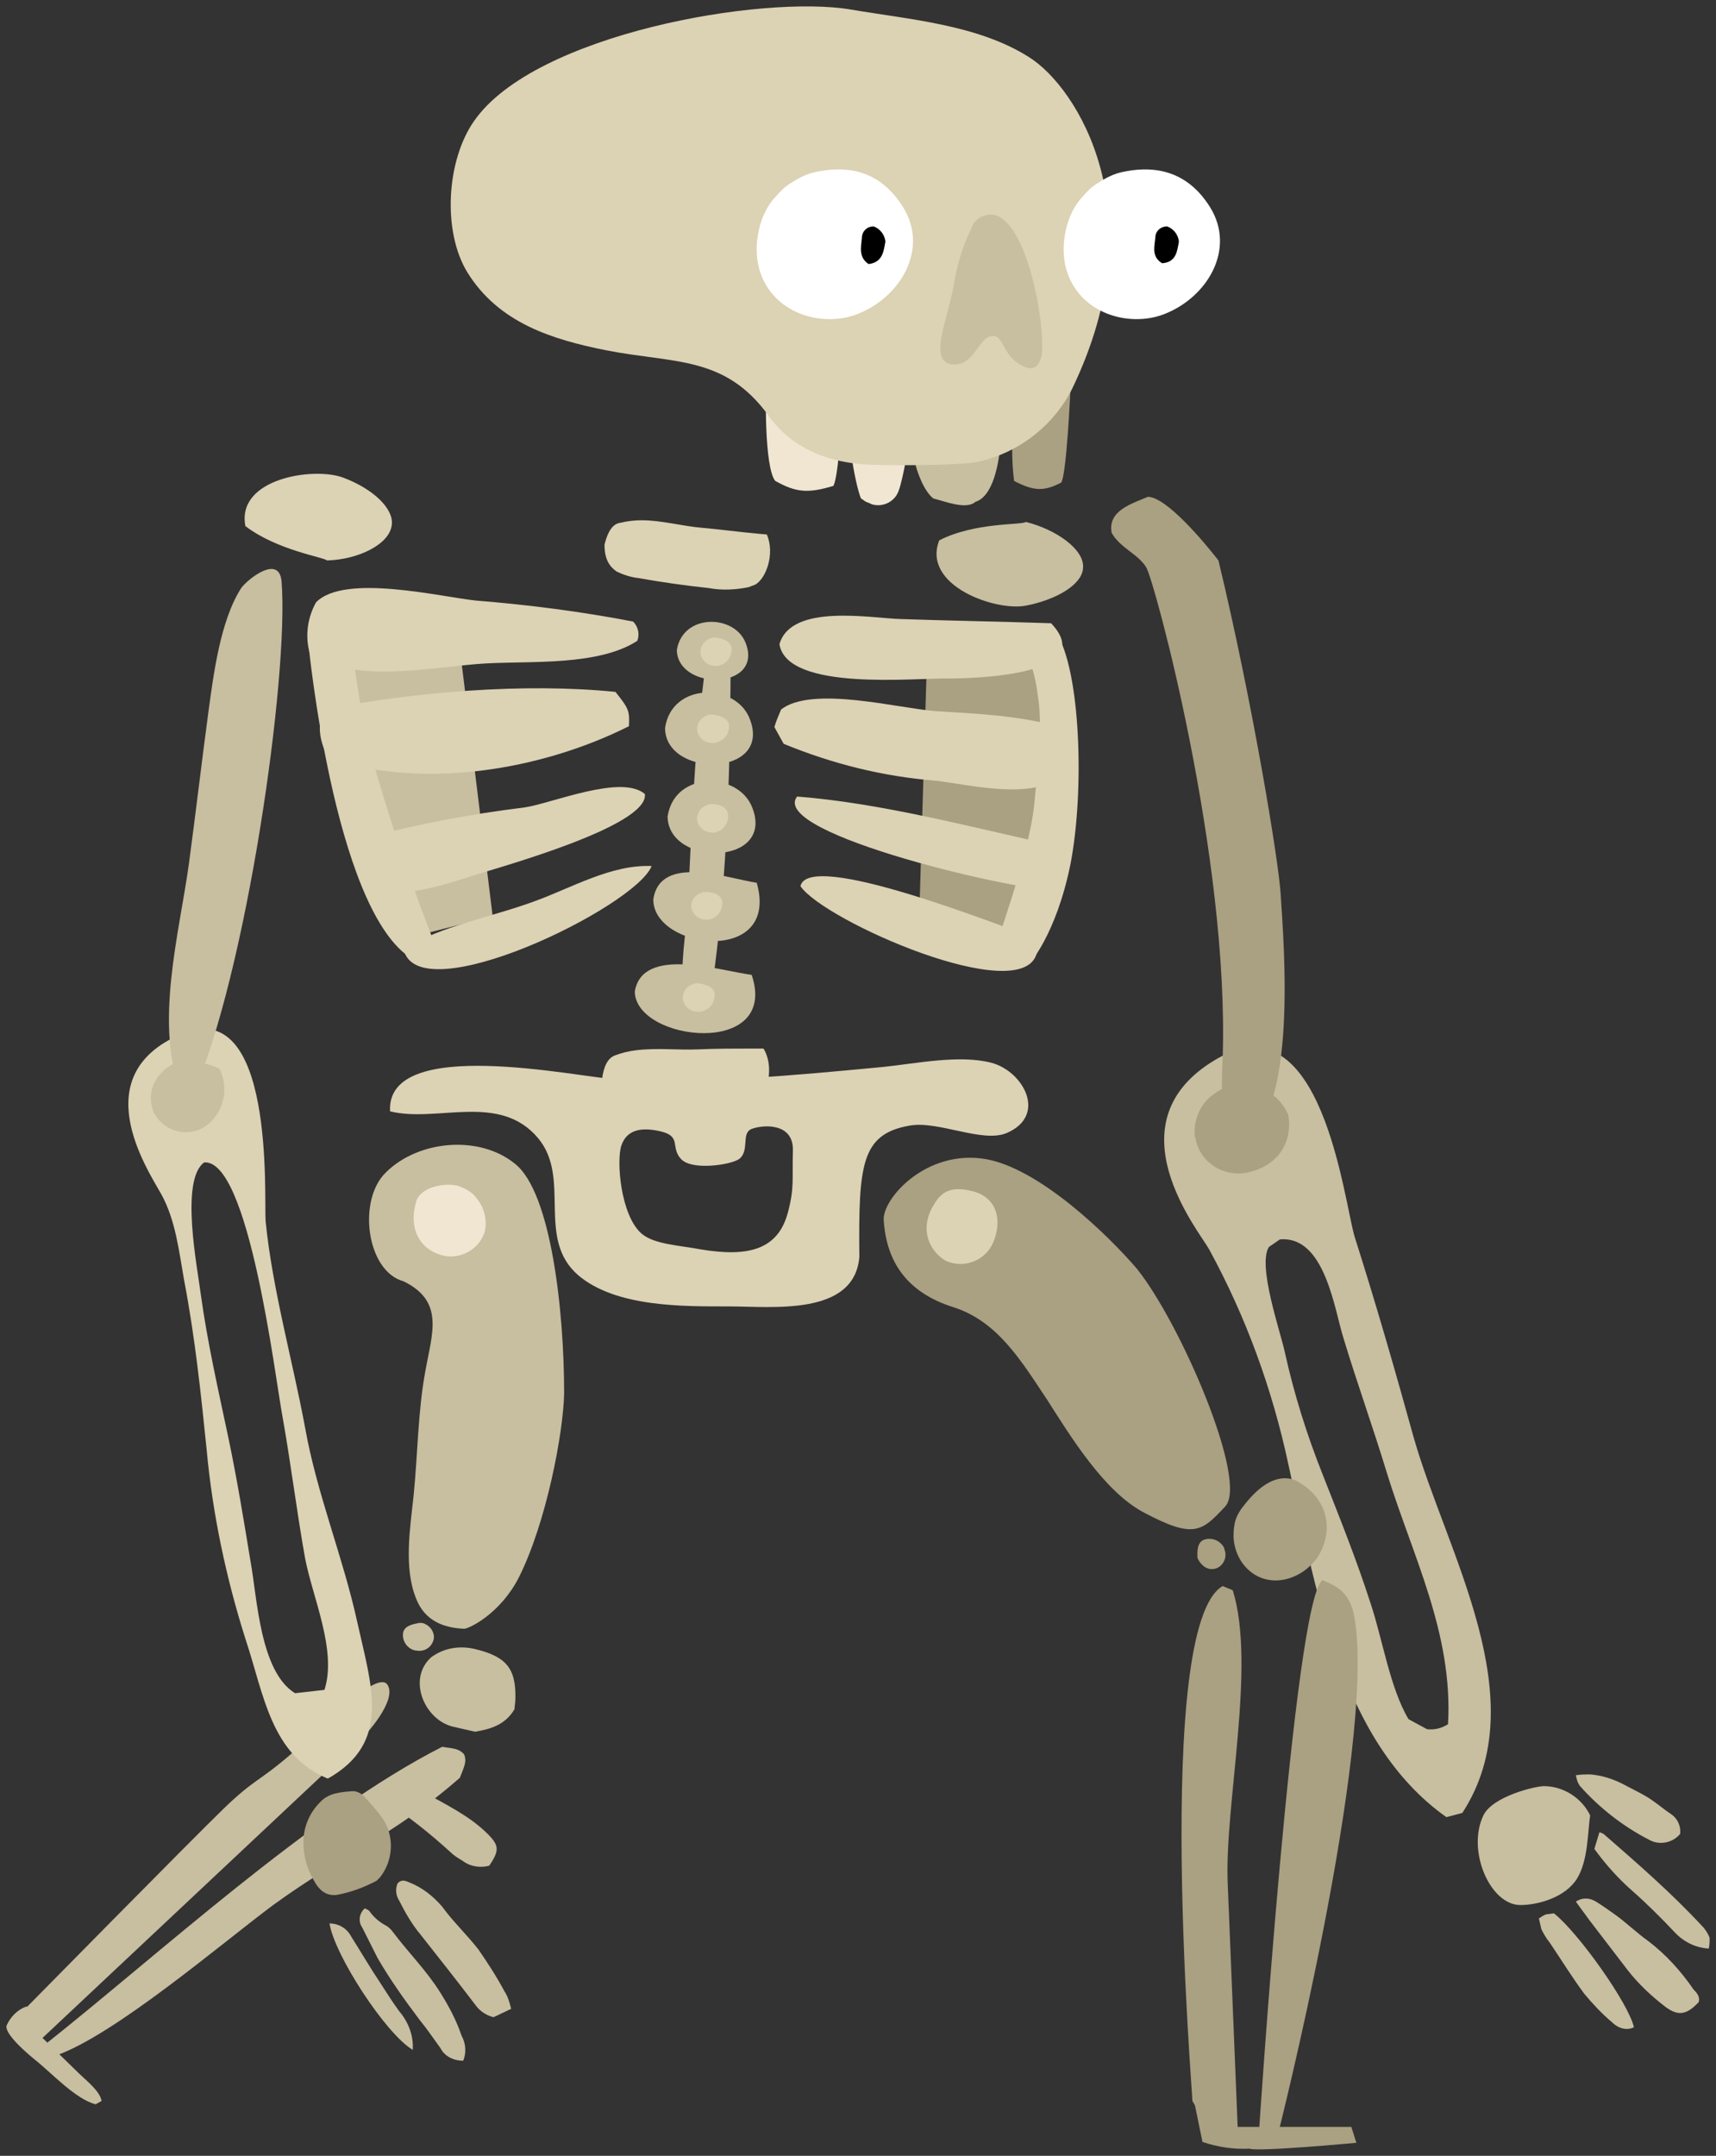 <?xml version="1.0"?>
<svg xmlns="http://www.w3.org/2000/svg" xmlns:xlink="http://www.w3.org/1999/xlink" width="134.027" height="168.322" viewBox="16.079 12.104 134.027 168.322" version="1.1" xml:space="preserve">
  <rect x="16.079" y="12.104" width="134.027" height="168.322" fill="#333333" stroke="none"/>
  <defs/>
  <g>
    <title>skeleton-e</title>
    <desc>Created with Sketch.</desc>
    <g id="skeleton-e" stroke="none" stroke-width="1" fill="none" fill-rule="evenodd">
      <path d="M130.294,153.656 L129.046,153.983 C120.638,148.034 118.799,135.81 116.697,126.397 C115.449,120.579 113.413,114.957 110.523,109.662 C109.734,108.224 102.706,99.726 111.048,94.823 C119.325,89.921 121.032,105.871 121.886,108.682 C123.528,113.846 125.039,119.075 126.484,124.305 C129.046,133.326 136.075,144.766 130.294,153.656 Z M115.186,109.466 C114.267,110.904 116.106,116.134 116.434,117.703 C117.157,120.971 118.142,124.109 119.39,127.247 C120.704,130.581 122.018,133.849 123.134,137.314 C124.054,140.059 124.645,143.916 126.09,146.335 L127.535,147.119 C128.126,147.184 128.652,147.054 129.177,146.727 C129.572,139.602 126.419,133.653 124.382,127.051 C123.331,123.586 122.083,120.121 121.032,116.657 C120.31,114.434 119.587,108.551 116.04,108.878 L115.186,109.466 Z" id="Shape" fill="#C8BEA0" fill-rule="nonzero"/>
      <path d="M105.727,50.895 C107.173,50.895 110.128,54.425 111.245,55.863 C113.938,67.041 115.975,79.527 116.106,81.946 C116.369,86.064 117.42,98.876 113.216,101.36 C111.179,100.707 111.508,96.392 111.574,94.693 C112.099,79.069 106.253,57.432 105.596,56.386 C104.939,55.34 103.56,54.882 102.903,53.706 C102.575,51.941 104.545,51.418 105.727,50.895 Z" id="Shape" fill="#AAA082" fill-rule="nonzero"/>
      <path d="M116.697,99.138 C117.091,101.556 115.646,103.191 113.544,103.648 C111.705,104.04 109.866,102.929 109.472,101.099 C109.472,101.033 109.472,100.968 109.406,100.903 C109.275,99.661 109.734,98.484 110.654,97.7 C110.917,97.504 111.179,97.307 111.442,97.177 C111.836,96.981 112.23,96.85 112.625,96.85 C113.807,96.85 115.646,96.915 116.697,99.138 Z" id="Shape" fill="#AAA082" fill-rule="nonzero"/>
      <path d="M140.278,153.852 C139.622,152.479 138.176,151.564 136.666,151.564 C136.009,151.564 132.659,152.349 131.936,153.852 C130.623,156.598 132.462,160.847 134.826,160.847 C136.206,160.847 138.308,160.258 139.227,158.82 C140.147,157.382 140.081,155.029 140.278,153.852 Z" id="Shape" fill="#C8BEA0" fill-rule="nonzero"/>
      <path d="M139.162,160.585 L140.213,162.023 L143.169,165.88 C144.023,166.991 145.074,167.972 146.19,168.822 C147.175,169.541 147.832,169.41 148.752,168.43 C148.883,168.037 148.621,167.711 148.358,167.449 C147.373,166.011 146.19,164.704 144.811,163.658 C143.891,163.004 143.103,162.219 142.183,161.566 C141.724,161.239 141.264,160.912 140.738,160.585 C140.213,160.258 139.622,160.258 139.162,160.585 Z" id="Shape" fill="#C8BEA0" fill-rule="nonzero"/>
      <path d="M143.694,170.391 C143.3,168.56 139.359,163.004 137.454,161.5 C137.257,161.5 137.06,161.566 136.863,161.566 C136.666,161.631 136.469,161.762 136.272,161.893 C136.337,162.154 136.403,162.481 136.469,162.742 C136.666,163.135 136.863,163.461 137.125,163.788 C138.045,165.161 138.899,166.534 139.819,167.776 C140.475,168.56 141.198,169.345 141.986,169.998 C142.512,170.521 143.169,170.652 143.694,170.391 Z" id="Shape" fill="#C8BEA0" fill-rule="nonzero"/>
      <path d="M141.001,155.16 L140.607,156.467 C141.461,157.644 142.446,158.755 143.563,159.735 C144.679,160.716 145.796,161.827 146.847,162.939 C147.57,163.723 148.489,164.181 149.54,164.246 C149.606,163.984 149.606,163.723 149.606,163.396 C149.475,163.069 149.277,162.742 149.015,162.481 C146.65,159.932 144.023,157.644 141.395,155.356 C141.264,155.225 141.132,155.225 141.001,155.16 Z" id="Shape" fill="#C8BEA0" fill-rule="nonzero"/>
      <path d="M147.307,155.29 C147.373,154.702 147.11,154.114 146.65,153.787 C146.059,153.395 145.533,152.937 144.942,152.545 C144.22,152.087 143.497,151.76 142.775,151.368 C141.986,150.976 141.132,150.714 140.278,150.649 C139.884,150.649 139.556,150.649 139.162,150.714 C139.227,151.041 139.293,151.303 139.49,151.564 C141.001,153.264 142.84,154.702 144.876,155.748 C145.665,156.205 146.716,156.009 147.307,155.29 Z" id="Shape" fill="#C8BEA0" fill-rule="nonzero"/>
      <path d="M117.157,127.639 C119.456,128.75 120.31,131.038 119.259,133.195 C118.471,134.895 116.172,136.137 114.267,135.156 C113.15,134.568 112.493,133.391 112.427,132.149 C112.427,131.823 112.427,131.496 112.493,131.169 C112.559,130.711 112.756,130.319 113.019,129.927 C113.807,128.881 115.318,127.051 117.157,127.639 Z" id="Shape" fill="#AAA082" fill-rule="nonzero"/>
      <path d="M110.063,132.346 C110.72,132.084 111.442,132.411 111.705,132.999 C111.705,132.999 111.705,133.065 111.705,133.065 C111.968,133.653 111.639,134.372 111.048,134.568 C110.654,134.699 110.26,134.568 109.997,134.307 C109.8,134.111 109.669,133.914 109.603,133.718 C109.603,133.326 109.537,132.607 110.063,132.346 Z" id="Shape" fill="#AAA082" fill-rule="nonzero"/>
      <path d="M111.771,129.731 C109.931,131.692 109.34,132.28 105.399,130.188 C102.312,128.554 99.684,124.24 97.845,121.363 C95.875,118.422 94.035,115.284 90.554,114.173 C86.81,112.996 85.299,110.512 85.102,107.374 C84.971,105.74 88.386,101.818 93.05,102.602 C97.254,103.321 102.64,108.551 104.874,111.166 C108.289,115.415 113.61,127.77 111.771,129.731 Z" id="Shape" fill="#AAA082" fill-rule="nonzero"/>
      <path d="M91.933,105.086 C94.035,105.544 94.364,107.505 93.641,109.139 C93.05,110.512 91.408,111.166 90.028,110.577 C89.963,110.577 89.963,110.512 89.897,110.512 C89.043,109.989 88.518,109.139 88.452,108.159 C88.452,107.897 88.452,107.636 88.518,107.374 C88.583,107.047 88.715,106.721 88.846,106.459 C89.306,105.675 89.831,104.563 91.933,105.086 Z" id="Shape" fill="#DCD2B4" fill-rule="nonzero"/>
      <path d="M115.843,178.954 L114.398,178.758 C114.398,178.758 117.157,136.66 119.39,135.483 C120.441,135.941 121.558,136.398 121.886,138.49 C123.528,148.688 115.843,178.954 115.843,178.954 Z" id="Shape" fill="#AAA082" fill-rule="nonzero"/>
      <path d="M111.574,135.941 L112.362,136.268 C114.201,142.151 111.705,153.068 111.968,159.147 L112.756,178.431 L110.851,178.889 L109.209,176.143 C109.275,176.143 106.122,139.079 111.574,135.941 Z" id="Shape" fill="#AAA082" fill-rule="nonzero"/>
      <path d="M121.624,178.17 C121.624,178.17 112.625,178.17 111.968,178.17 C111.902,178.366 112.165,175.097 112.165,175.097 C111.179,175.424 110.26,175.751 109.34,176.143 L109.997,179.346 C111.179,179.739 112.427,179.935 113.675,179.869 C114.267,180.131 122.018,179.412 122.018,179.412 L121.624,178.17 Z" id="Shape" fill="#AAA082" fill-rule="nonzero"/>
      <path d="M42.209,60.243 C42.209,60.243 43.72,83.907 49.697,84.887 L54.558,83.645 L51.799,61.158 L42.209,60.243 Z" id="Shape" fill="#C8BEA0" fill-rule="nonzero"/>
      <path d="M88.518,62.269 L87.861,84.168 L95.283,84.887 C95.283,84.887 101.261,67.76 97.911,61.354 L88.518,62.269 Z" id="Shape" fill="#AAA082" fill-rule="nonzero"/>
      <path d="M96.203,52.856 C95.875,53.118 92.262,52.856 89.437,54.294 C88.058,57.824 93.838,59.851 96.203,59.393 C98.568,58.935 100.604,57.759 100.67,56.451 C100.801,55.013 98.568,53.444 96.203,52.856 Z" id="Shape" fill="#C8BEA0" fill-rule="nonzero"/>
      <path d="M83.197,110.251 C82.803,114.892 76.366,114.107 73.016,114.107 C69.403,114.107 64.214,114.173 61.258,111.689 C57.908,108.812 60.732,104.106 58.105,100.968 C55.083,97.373 50.223,99.791 46.544,98.876 C46.216,92.928 61.126,96.196 64.279,96.392 C71.242,96.719 78.139,96.065 85.036,95.412 C87.598,95.15 91.014,94.431 93.51,95.085 C96.006,95.739 97.911,99.203 94.692,100.576 C92.787,101.36 89.372,99.595 87.138,99.988 C83.328,100.641 83.131,103.06 83.197,110.251 Z M64.608,101.556 C64.214,102.733 64.542,106.982 66.184,108.42 C67.17,109.27 69.14,109.335 70.848,109.662 C74.461,110.251 76.825,109.728 77.614,106.786 C78.139,104.825 77.942,104.171 78.008,101.949 C78.074,99.726 75.643,99.922 74.789,100.249 C73.935,100.576 74.658,101.949 73.804,102.602 C73.147,103.06 70.125,103.518 69.272,102.602 C68.418,101.687 69.337,100.837 67.695,100.445 C66.053,100.053 65.002,100.38 64.608,101.556 Z" id="Shape" fill="#DCD2B4" fill-rule="nonzero"/>
      <path d="M63.097,96.392 C63.228,95.346 63.557,94.693 64.148,94.496 C64.674,94.3 65.199,94.17 65.79,94.104 C67.367,93.908 69.009,94.104 70.585,94.039 C72.03,93.974 73.475,93.974 74.986,93.974 L75.709,93.974 C76.563,95.346 76.037,97.438 75.315,97.961 C75.183,98.092 74.986,98.157 74.789,98.223 C73.804,98.549 72.753,98.746 71.768,98.68 C69.928,98.746 68.089,98.68 66.184,98.549 C65.593,98.549 65.002,98.484 64.411,98.288 C63.688,98.026 63.294,97.569 63.097,96.392 Z" id="Shape" fill="#DCD2B4" fill-rule="nonzero"/>
      <path d="M63.294,54.621 C63.557,53.575 63.951,52.987 64.542,52.921 C65.068,52.791 65.659,52.725 66.184,52.725 C67.761,52.725 69.337,53.183 70.914,53.314 C72.359,53.444 73.804,53.64 75.249,53.771 L75.972,53.837 C76.628,55.34 75.906,57.301 75.052,57.759 C74.855,57.824 74.724,57.889 74.526,57.955 C73.541,58.151 72.49,58.216 71.439,58.02 C69.6,57.824 67.761,57.563 65.922,57.236 C65.33,57.17 64.739,56.974 64.214,56.713 C63.688,56.321 63.294,55.798 63.294,54.621 Z" id="Shape" fill="#DCD2B4" fill-rule="nonzero"/>
      <path d="M40.238,62.988 C39.91,61.681 40.107,60.308 40.764,59.132 C42.997,56.844 50.617,58.739 53.31,59.001 C57.382,59.328 61.455,59.851 65.527,60.635 C65.922,61.027 66.053,61.616 65.856,62.139 C62.834,64.1 57.579,63.707 54.032,63.904 C50.223,64.1 43.391,65.668 40.238,62.988 Z" id="Shape" fill="#DCD2B4" fill-rule="nonzero"/>
      <path d="M41.683,71.29 C41.092,69.983 40.764,68.806 41.421,67.499 C48.383,66.126 57.054,65.407 64.148,66.126 C65.199,67.433 65.265,67.63 65.199,68.806 C58.302,72.271 49.04,73.774 41.683,71.29 Z" id="Shape" fill="#DCD2B4" fill-rule="nonzero"/>
      <path d="M44.508,77.566 C48.646,76.454 52.784,75.67 57.054,75.147 C59.222,74.82 64.608,72.532 66.447,74.101 C66.775,76.651 54.689,79.919 52.916,80.507 C51.142,81.096 47.332,82.272 45.493,81.684 C43.26,80.965 43.982,79.461 44.508,77.566 Z" id="Shape" fill="#DCD2B4" fill-rule="nonzero"/>
      <path d="M47.595,86.195 C50.617,84.364 54.492,83.711 57.842,82.468 C60.732,81.423 63.82,79.592 66.973,79.723 C65.725,82.926 48.646,91.228 47.595,86.195 Z" id="Shape" fill="#DCD2B4" fill-rule="nonzero"/>
      <path d="M43.391,60.439 L40.173,62.4 C40.173,62.4 42.143,82.665 47.989,86.783 L50.551,87.11 C48.383,81.749 46.544,76.258 44.968,70.702 C44.179,67.303 43.654,63.904 43.391,60.439 Z" id="Shape" fill="#DCD2B4" fill-rule="nonzero"/>
      <path d="M77.285,70.179 L76.563,68.872 C76.694,68.414 76.891,67.956 77.088,67.499 C79.519,65.603 86.35,67.433 89.175,67.63 C92.327,67.826 95.349,67.956 98.436,68.741 C99.027,69.656 99.356,70.702 99.487,71.813 C98.108,75.016 91.671,73.317 89.109,73.055 C85.036,72.728 81.095,71.748 77.285,70.179 Z" id="Shape" fill="#DCD2B4" fill-rule="nonzero"/>
      <path d="M76.957,62.4 C77.876,59.197 84.117,60.374 86.416,60.439 C90.357,60.57 94.232,60.635 98.174,60.766 C102.115,64.949 91.539,65.08 90.225,65.08 C87.664,65.015 77.548,66.126 76.957,62.4 Z" id="Shape" fill="#DCD2B4" fill-rule="nonzero"/>
      <path d="M78.336,74.297 C85.036,74.82 91.999,76.716 98.633,78.154 L99.29,79.135 C99.356,79.984 99.159,80.834 98.765,81.619 C96.334,81.88 76.037,77.239 78.336,74.297 Z" id="Shape" fill="#DCD2B4" fill-rule="nonzero"/>
      <path d="M78.599,81.292 C79.256,78.416 94.232,84.43 96.597,85.214 L97.057,86.521 C95.94,90.836 80.373,83.972 78.599,81.292 Z" id="Shape" fill="#DCD2B4" fill-rule="nonzero"/>
      <path d="M93.444,87.306 L96.466,87.371 C96.466,87.371 98.568,85.083 99.684,79.592 C100.801,73.84 100.473,64.426 98.568,61.485 L95.48,61.419 C96.334,62.923 96.925,64.623 97.123,66.322 C97.517,68.61 97.188,71.486 96.86,74.886 C96.466,78.873 93.838,85.802 93.444,87.306 Z" id="Shape" fill="#DCD2B4" fill-rule="nonzero"/>
      <path d="M71.505,61.746 C70.848,66.191 70.388,70.702 70.191,75.212 C69.994,78.023 69.928,80.834 69.731,83.645 C69.534,85.868 69.075,88.482 69.666,90.509 C70.388,91.032 70.914,90.77 71.636,89.594 C72.95,80.704 73.147,71.029 73.147,61.942 L71.505,61.746 Z" id="Shape" fill="#C8BEA0" fill-rule="nonzero"/>
      <path d="M65.659,89.528 C66.25,85.933 72.293,87.894 74.789,88.221 C76.957,94.693 65.725,93.451 65.659,89.528 Z" id="Shape" fill="#C8BEA0" fill-rule="nonzero"/>
      <path d="M67.104,82.338 C67.629,78.742 72.95,80.704 75.183,81.03 C77.023,87.502 67.104,86.26 67.104,82.338 Z" id="Shape" fill="#C8BEA0" fill-rule="nonzero"/>
      <path d="M68.221,75.866 C68.746,72.271 73.804,72.336 74.855,75.212 C76.563,79.723 68.286,79.788 68.221,75.866 Z" id="Shape" fill="#C8BEA0" fill-rule="nonzero"/>
      <path d="M68.024,68.937 C68.549,65.342 73.607,65.407 74.658,68.283 C76.366,72.794 68.024,72.859 68.024,68.937 Z" id="Shape" fill="#C8BEA0" fill-rule="nonzero"/>
      <path d="M68.943,62.858 C69.403,59.981 73.475,60.047 74.329,62.335 C75.709,65.995 69.009,66.061 68.943,62.858 Z" id="Shape" fill="#C8BEA0" fill-rule="nonzero"/>
      <path d="M71.899,89.659 C71.965,90.378 71.505,90.967 70.782,91.097 C70.782,91.097 70.717,91.097 70.717,91.097 C70.06,91.163 69.469,90.705 69.403,90.051 C69.403,89.659 69.6,89.267 69.928,89.071 C69.994,89.005 70.125,89.005 70.191,88.94 C70.323,88.875 70.454,88.875 70.585,88.875 C71.045,88.94 71.768,89.071 71.899,89.659 Z" id="Shape" fill="#DCD2B4" fill-rule="nonzero"/>
      <path d="M72.49,82.468 C72.556,83.188 72.096,83.776 71.439,83.907 C71.439,83.907 71.374,83.907 71.374,83.907 C70.717,83.972 70.125,83.514 70.06,82.861 C70.06,82.468 70.257,82.142 70.585,81.946 C70.651,81.88 70.782,81.88 70.848,81.815 C70.979,81.749 71.111,81.749 71.242,81.749 C71.636,81.749 72.359,81.88 72.49,82.468 Z" id="Shape" fill="#DCD2B4" fill-rule="nonzero"/>
      <path d="M72.95,75.67 C73.016,76.389 72.556,76.977 71.899,77.108 C71.899,77.108 71.833,77.108 71.833,77.108 C71.176,77.174 70.585,76.716 70.52,76.062 C70.52,75.67 70.717,75.278 71.045,75.082 C71.111,75.016 71.242,75.016 71.308,74.951 C71.439,74.886 71.571,74.886 71.702,74.886 C72.096,74.886 72.819,75.016 72.95,75.67 Z" id="Shape" fill="#DCD2B4" fill-rule="nonzero"/>
      <path d="M73.016,68.675 C73.081,69.395 72.622,69.983 71.899,70.114 C71.899,70.114 71.833,70.114 71.833,70.114 C71.176,70.179 70.585,69.721 70.52,69.068 C70.52,68.675 70.717,68.283 71.045,68.087 C71.111,68.022 71.242,68.022 71.308,67.956 C71.439,67.891 71.571,67.891 71.702,67.891 C72.162,67.956 72.884,68.087 73.016,68.675 Z" id="Shape" fill="#DCD2B4" fill-rule="nonzero"/>
      <path d="M73.213,62.661 C73.278,63.381 72.819,63.969 72.162,64.1 C72.162,64.1 72.096,64.1 72.096,64.1 C71.439,64.165 70.848,63.707 70.782,63.054 C70.782,62.661 70.979,62.269 71.308,62.073 C71.374,62.008 71.505,62.008 71.571,61.942 C71.702,61.877 71.833,61.877 71.965,61.877 C72.359,61.942 73.081,62.073 73.213,62.661 Z" id="Shape" fill="#DCD2B4" fill-rule="nonzero"/>
      <path d="M47.595,139.471 C47.398,140.125 47.858,140.844 48.515,140.974 C48.515,140.974 48.58,140.974 48.58,140.974 C49.237,141.105 49.828,140.713 49.96,140.059 C50.025,139.536 49.697,139.079 49.237,138.882 C49.106,138.817 48.975,138.817 48.843,138.817 C48.58,138.882 47.792,138.948 47.595,139.471 Z" id="Shape" fill="#C8BEA0" fill-rule="nonzero"/>
      <path d="M56.331,102.995 C53.573,100.707 48.777,101.099 46.216,103.648 C43.982,105.805 44.705,111.362 47.595,112.146 C50.814,113.715 49.828,116.199 49.303,119.141 C48.712,122.344 48.712,125.612 48.383,128.881 C48.121,131.365 47.595,134.503 48.58,136.921 C49.237,138.621 50.682,139.209 52.325,139.275 C52.719,139.275 55.149,138.098 56.594,135.287 C58.762,130.973 60.075,123.978 60.141,120.906 C60.141,114.304 59.09,105.217 56.331,102.995 Z" id="Shape" fill="#C8BEA0" fill-rule="nonzero"/>
      <path d="M48.646,105.74 C47.989,107.636 48.58,109.335 50.223,109.989 C51.602,110.577 53.244,109.924 53.835,108.551 C53.835,108.486 53.901,108.486 53.901,108.42 C54.164,107.505 53.967,106.459 53.31,105.675 C53.178,105.479 52.981,105.282 52.784,105.152 C52.522,104.956 52.193,104.825 51.865,104.694 C50.814,104.433 49.106,104.76 48.646,105.74 Z" id="Shape" fill="#F0E6D2" fill-rule="nonzero"/>
      <path d="M56.266,145.55 C56.266,145.354 56.331,145.027 56.331,144.766 C56.397,142.347 55.609,141.432 53.113,140.844 C51.93,140.582 50.748,140.778 49.763,141.497 C47.858,143.197 49.237,146.4 51.471,146.923 L53.178,147.315 C54.361,147.119 55.543,146.792 56.266,145.55 Z" id="Shape" fill="#C8BEA0" fill-rule="nonzero"/>
      <path d="M51.996,150.911 C52.259,150.191 52.587,149.668 52.325,149.08 C51.865,148.557 51.274,148.623 50.617,148.492 C40.435,153.656 28.415,164.769 19.481,171.829 L20.401,172.613 C24.999,171.044 33.538,163.723 37.414,160.847 C42.997,156.794 46.675,155.552 51.996,150.911 Z" id="Shape" fill="#C8BEA0" fill-rule="nonzero"/>
      <path d="M22.24,173.986 C22.766,174.509 23.882,175.359 24.014,176.143 L23.554,176.405 C21.977,176.012 20.073,173.921 18.825,172.94 C17.379,171.763 16.46,170.718 16.591,170.26 C16.92,169.541 17.445,169.018 18.168,168.756 C18.036,168.822 19.35,171.175 19.35,171.175 C19.35,171.175 22.109,173.855 22.24,173.986 Z" id="Shape" fill="#C8BEA0" fill-rule="nonzero"/>
      <path d="M46.347,143.654 C45.559,142.412 41.026,147.054 38.859,149.015 C36.297,151.237 35.969,150.976 33.538,153.329 C30.976,155.813 18.168,168.822 18.168,168.822 L17.642,170.848 L18.825,171.763 L44.442,147.707 C44.508,147.707 47.135,144.896 46.347,143.654 Z" id="Shape" fill="#C8BEA0" fill-rule="nonzero"/>
      <path d="M87.138,43.835 C88.977,43.835 92.459,43.247 94.298,43.247 C94.364,43.639 94.626,50.568 92.262,51.287 C91.539,51.941 89.831,51.222 88.977,51.026 C87.598,49.914 86.81,45.861 87.138,43.835 Z" id="Shape" fill="#C8BEA0" fill-rule="nonzero"/>
      <path d="M76.628,49.653 C75.775,48.607 75.84,42.593 75.972,41.416 C77.088,41.547 80.635,44.554 81.489,44.881 C81.883,45.469 81.489,49.588 81.161,50.045 C79.19,50.633 78.271,50.568 76.628,49.653 Z" id="Shape" fill="#F0E6D2" fill-rule="nonzero"/>
      <path d="M95.283,44.816 C95.086,46.45 95.086,48.084 95.283,49.653 C96.794,50.437 97.582,50.503 98.962,49.784 C99.356,49.261 99.684,43.116 99.75,40.893 L95.283,44.816 Z" id="Shape" fill="#AAA082" fill-rule="nonzero"/>
      <path d="M86.941,45.273 C87.335,45.992 86.547,49.718 86.284,50.372 C86.022,51.222 85.102,51.745 84.182,51.483 C84.051,51.418 83.92,51.353 83.723,51.287 C83.591,51.222 83.46,51.091 83.328,51.026 C82.869,49.98 82.08,45.404 82.475,44.423 C83.46,44.096 86.022,44.946 86.941,45.273 Z" id="Shape" fill="#F0E6D2" fill-rule="nonzero"/>
      <path d="M96.466,16.576 C92.459,14.026 87.138,13.634 82.54,12.85 C75.643,11.673 57.842,14.746 53.113,21.544 C50.945,24.616 50.617,30.173 52.587,33.376 C55.018,37.298 59.156,38.605 63.425,39.455 C68.746,40.501 72.687,39.847 76.103,44.554 C77.876,47.038 80.504,48.084 83.328,48.346 C84.971,48.476 91.145,48.476 92.525,48.149 C95.677,47.43 98.371,45.339 99.816,42.462 C106.45,28.735 100.21,18.929 96.466,16.576 Z" id="Shape" fill="#DCD2B4" fill-rule="nonzero"/>
      <path d="M93.641,28.865 C92.853,28.8 92.13,29.258 91.933,29.977 C91.342,31.153 90.948,32.461 90.685,33.703 C90.488,35.075 90.094,36.383 89.766,37.69 C89.569,38.605 89.043,40.567 90.62,40.567 C92.196,40.567 92.525,38.475 93.51,38.344 C94.495,38.213 94.298,39.717 95.743,40.567 C97.188,41.416 97.32,40.109 97.451,39.847 C97.714,36.971 96.203,29.258 93.641,28.865 Z" id="Shape" fill="#C8BEA0" fill-rule="nonzero"/>
      <path d="M86.613,28.277 C88.649,31.546 86.416,35.337 83,36.644 C80.241,37.69 76.366,36.579 75.38,33.114 C74.855,31.284 75.38,28.735 76.694,27.427 C77.023,27.035 77.417,26.643 77.876,26.381 C78.468,25.989 79.125,25.662 79.781,25.532 C81.686,25.139 84.576,25.009 86.613,28.277 Z" id="Shape" fill="#FFFFFF" fill-rule="nonzero"/>
      <path d="M84.314,29.781 C84.839,29.977 85.168,30.434 85.233,30.957 C85.102,31.676 85.036,32.591 83.92,32.722 C83.131,32.199 83.328,31.415 83.394,30.696 C83.394,30.173 83.788,29.781 84.314,29.781 Z" id="Shape" fill="#000000" fill-rule="nonzero"/>
      <path d="M110.588,28.277 C112.625,31.546 110.391,35.337 106.975,36.644 C104.217,37.69 100.341,36.579 99.356,33.114 C98.83,31.284 99.356,28.735 100.67,27.427 C100.998,27.035 101.392,26.643 101.852,26.381 C102.443,25.989 103.1,25.662 103.757,25.532 C105.596,25.139 108.552,25.009 110.588,28.277 Z" id="Shape" fill="#FFFFFF" fill-rule="nonzero"/>
      <path d="M107.238,29.781 C107.764,29.977 108.092,30.434 108.158,30.957 C108.026,31.676 107.961,32.591 106.844,32.657 C105.99,32.134 106.253,31.349 106.319,30.63 C106.319,30.173 106.713,29.781 107.238,29.781 Z" id="Shape" fill="#000000" fill-rule="nonzero"/>
      <path d="M41.618,55.863 C41.355,55.602 37.742,55.079 35.246,53.183 C34.524,49.457 40.567,48.542 42.866,49.391 C45.165,50.241 46.873,51.81 46.675,53.118 C46.478,54.621 44.048,55.798 41.618,55.863 Z" id="Shape" fill="#DCD2B4" fill-rule="nonzero"/>
      <path d="M41.683,150.976 C37.217,149.146 36.691,144.374 35.246,140.059 C33.735,135.287 32.684,130.319 32.225,125.351 C31.765,120.84 31.305,116.461 30.451,112.016 C30.057,109.793 29.794,107.374 28.677,105.348 C27.495,103.256 22.766,96.065 30.188,92.862 C37.611,89.659 36.691,105.675 36.823,107.44 C37.348,112.735 38.925,118.291 39.91,123.586 C40.829,128.75 42.866,133.653 43.982,138.752 C45.099,143.785 46.675,148.165 41.683,150.976 Z M32.027,102.864 C30.123,104.237 31.502,111.1 31.765,113.192 C32.29,116.984 33.144,120.71 33.932,124.436 C34.589,127.574 35.115,130.777 35.64,133.98 C36.166,136.791 36.363,142.609 39.122,144.308 L41.421,144.047 C42.406,140.974 40.501,136.856 39.91,133.784 C39.253,130.123 38.793,126.332 38.136,122.671 C37.545,119.468 35.509,102.602 32.027,102.864 Z" id="Shape" fill="#DCD2B4" fill-rule="nonzero"/>
      <path d="M31.108,97.634 L30.32,97.569 C28.021,92.339 30.123,84.822 30.845,79.461 C31.371,75.539 31.83,71.617 32.356,67.695 C32.75,64.819 33.275,60.57 34.918,58.02 C35.377,57.367 37.874,55.34 38.071,57.497 C38.662,64.884 35.312,88.286 31.108,97.634 Z" id="Shape" fill="#C8BEA0" fill-rule="nonzero"/>
      <path d="M33.21,95.542 C34.064,97.177 33.473,99.268 31.896,100.184 C30.582,100.903 28.875,100.38 28.152,99.072 C28.152,99.007 28.086,99.007 28.086,98.942 C27.692,98.026 27.824,96.981 28.415,96.196 C28.546,96 28.743,95.804 28.94,95.608 C29.203,95.412 29.466,95.216 29.794,95.085 C30.911,94.889 32.093,95.019 33.21,95.542 Z" id="Shape" fill="#C8BEA0" fill-rule="nonzero"/>
      <path d="M40.567,158.886 C40.041,157.97 39.778,156.99 39.778,155.944 C39.778,154.767 40.238,153.656 41.092,152.806 C41.749,152.087 42.734,152.022 43.654,151.956 C43.982,151.956 44.311,152.153 44.508,152.349 C45.099,153.002 45.69,153.656 46.15,154.375 C46.873,155.748 46.741,157.447 45.756,158.689 C45.69,158.755 45.559,158.886 45.493,158.951 C44.508,159.474 43.457,159.866 42.34,160.062 C41.552,160.128 41.026,159.735 40.567,158.886 Z" id="Shape" fill="#AAA082" fill-rule="nonzero"/>
      <path d="M56.003,168.953 L54.624,169.606 C54.098,169.475 53.573,169.149 53.244,168.691 C51.799,166.795 50.354,164.965 48.909,163.135 C48.252,162.35 47.726,161.435 47.267,160.52 C47.004,160.128 46.938,159.605 47.135,159.147 C47.464,158.82 47.726,158.951 48.055,159.082 C49.04,159.474 49.894,160.128 50.617,160.977 C51.471,162.154 52.522,163.135 53.441,164.311 C54.164,165.357 54.886,166.468 55.477,167.58 C55.74,167.972 55.872,168.43 56.003,168.953 Z" id="Shape" fill="#C8BEA0" fill-rule="nonzero"/>
      <path d="M52.259,173.005 C51.536,173.005 50.814,172.679 50.485,172.025 C49.96,171.306 49.434,170.521 48.843,169.802 C47.661,168.233 46.544,166.665 45.559,164.965 C45.165,164.181 44.771,163.396 44.376,162.612 C44.048,162.154 44.114,161.5 44.574,161.108 C44.705,161.174 44.902,161.239 44.968,161.37 C45.296,161.827 45.756,162.219 46.281,162.481 C46.478,162.612 46.675,162.808 46.807,163.004 C47.989,164.573 49.434,166.011 50.485,167.711 C51.142,168.756 51.733,169.868 52.127,171.044 C52.456,171.633 52.522,172.352 52.259,173.005 Z" id="Shape" fill="#C8BEA0" fill-rule="nonzero"/>
      <path d="M48.318,172.156 C46.216,170.914 42.209,164.769 41.815,162.285 C42.537,162.285 43.194,162.677 43.523,163.331 C44.311,164.573 45.033,165.815 45.822,166.991 C46.281,167.711 46.741,168.43 47.267,169.149 C47.989,169.998 48.383,171.044 48.318,172.156 Z" id="Shape" fill="#C8BEA0" fill-rule="nonzero"/>
      <path d="M54.295,157.774 C53.573,157.97 52.784,157.84 52.193,157.382 C51.865,157.186 51.536,156.99 51.274,156.728 C49.697,155.29 48.055,153.983 46.281,152.806 C46.15,152.675 46.019,152.545 45.887,152.414 C46.084,152.218 46.281,152.087 46.478,151.956 C47.332,151.63 48.318,151.63 49.172,152.022 C50.879,153.002 52.719,153.852 54.164,155.29 C55.083,156.205 55.083,156.598 54.295,157.774 Z" id="Shape" fill="#C8BEA0" fill-rule="nonzero"/>
    </g>
  </g>
</svg>
